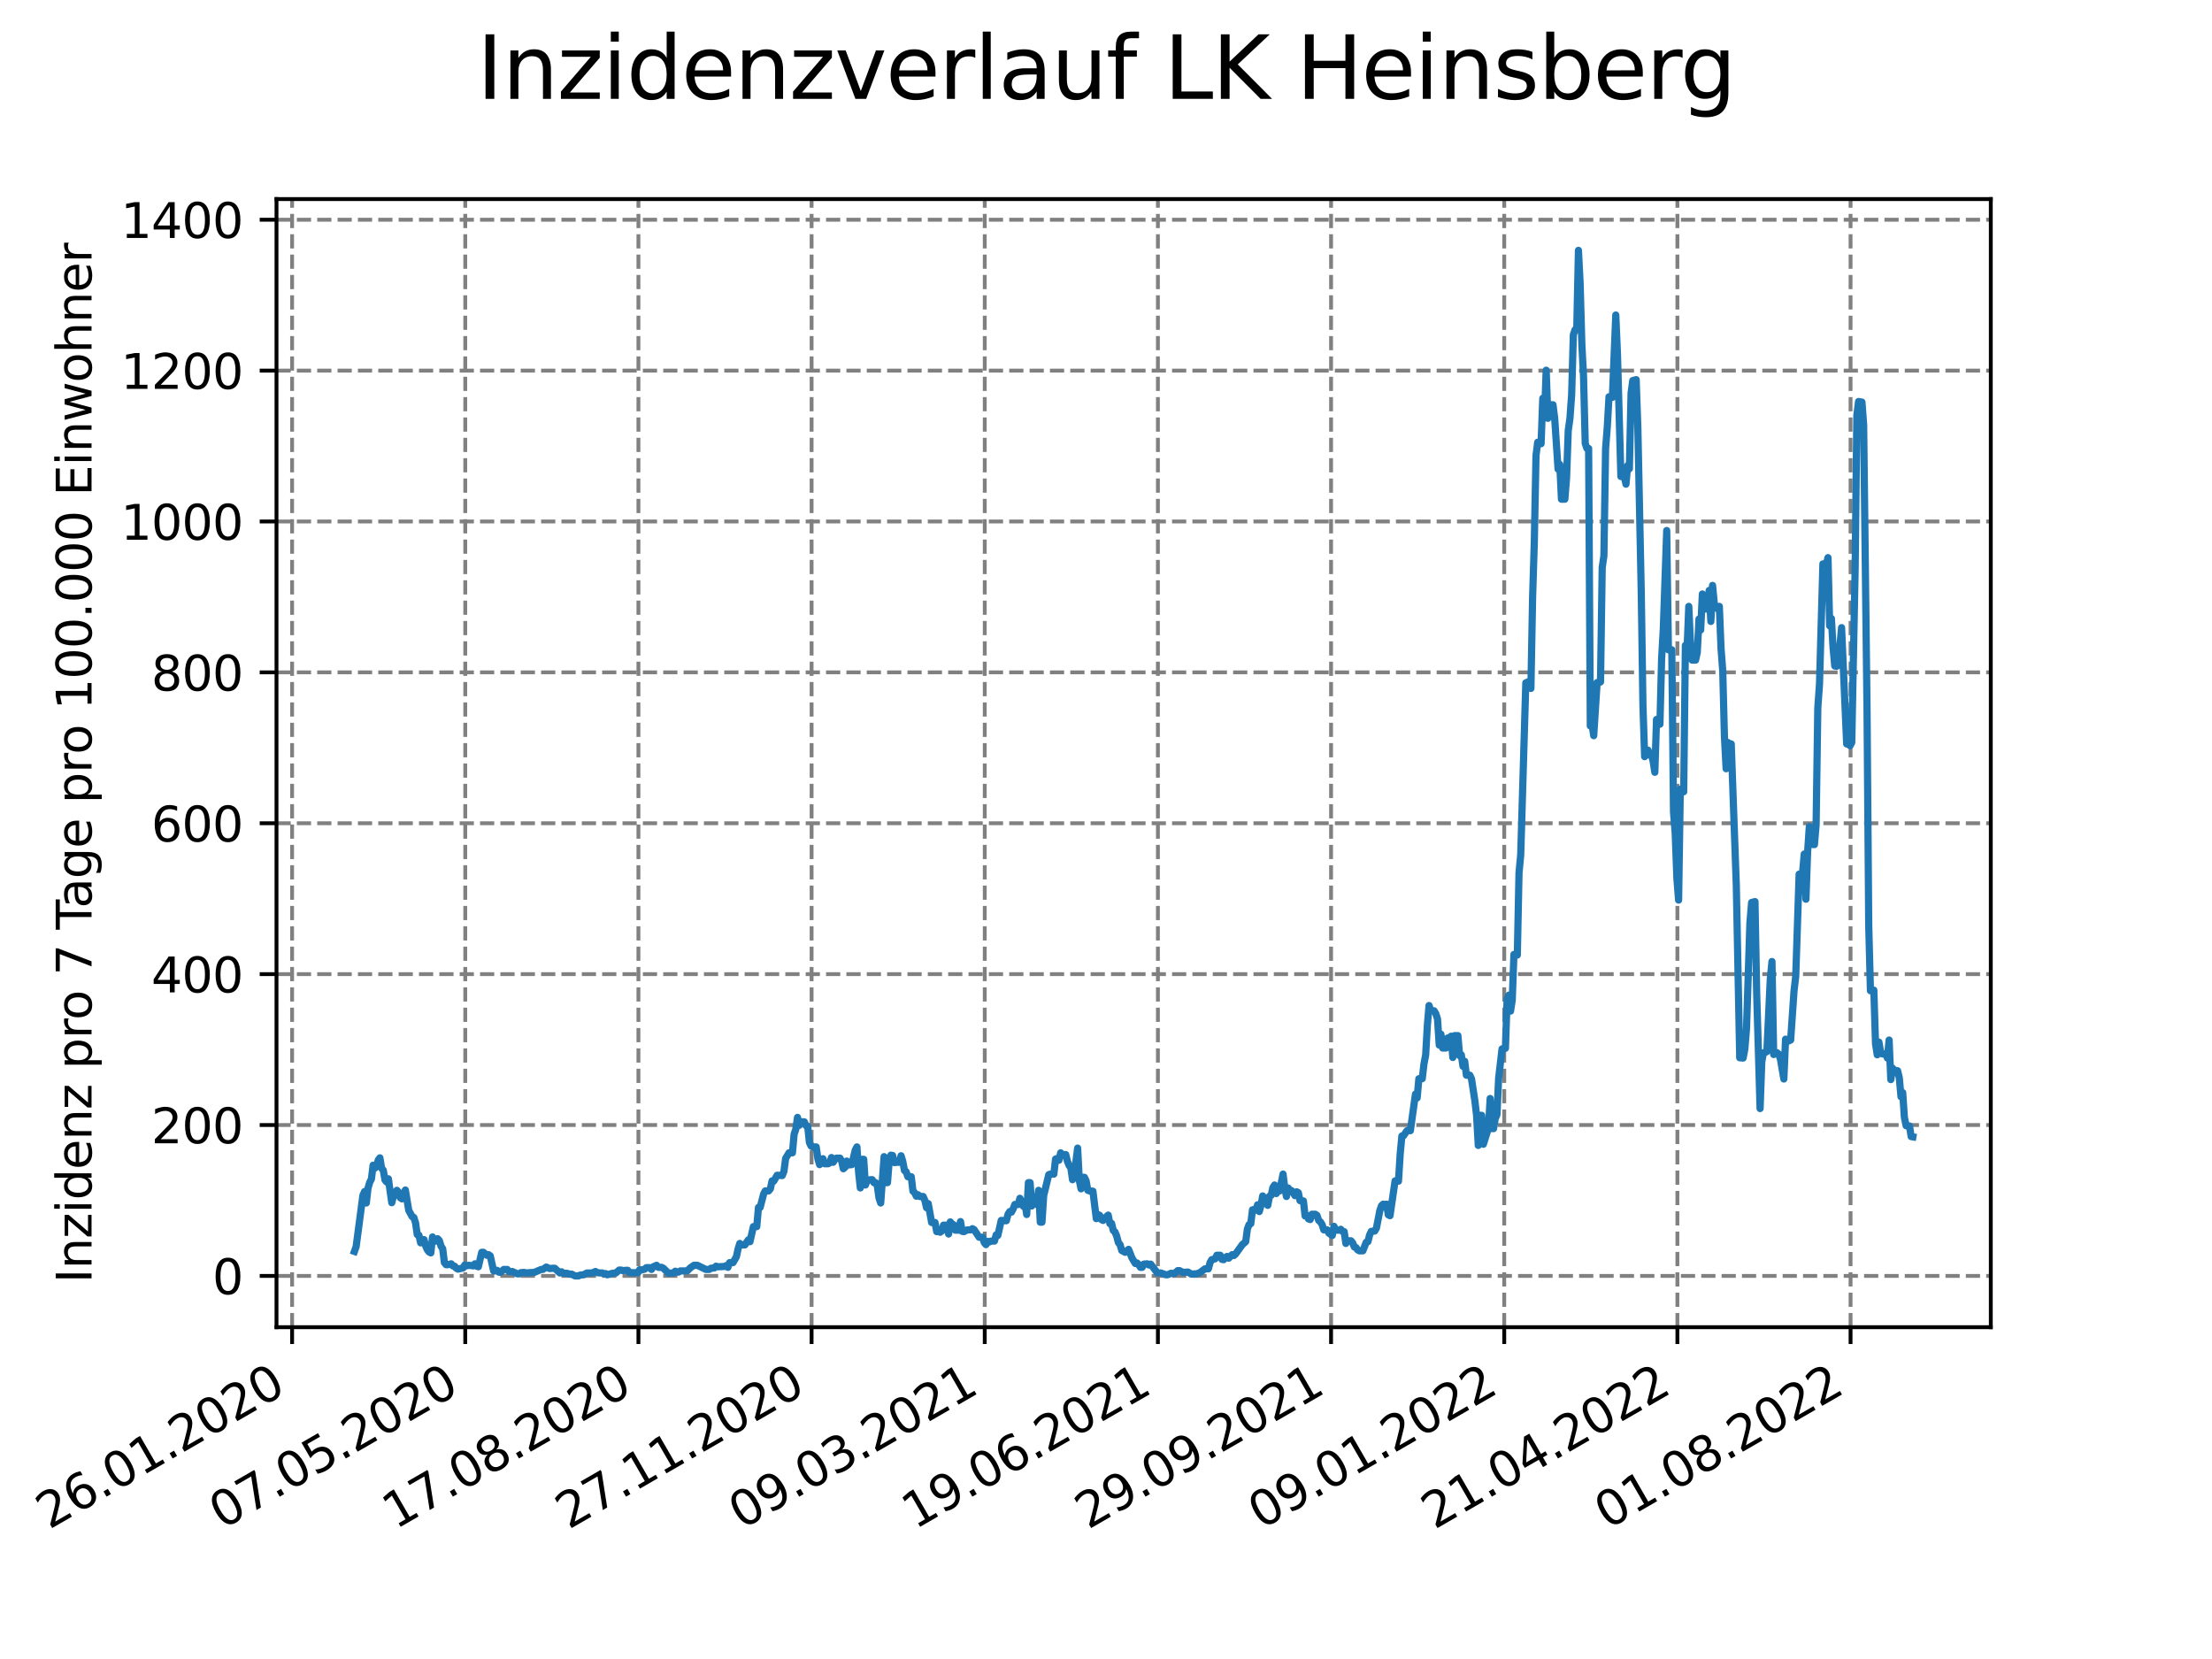 <?xml version="1.0" encoding="utf-8" standalone="no"?>
<!DOCTYPE svg PUBLIC "-//W3C//DTD SVG 1.1//EN"
  "http://www.w3.org/Graphics/SVG/1.1/DTD/svg11.dtd">
<svg xmlns:xlink="http://www.w3.org/1999/xlink" width="460.8pt" height="345.6pt" viewBox="0 0 460.8 345.6" xmlns="http://www.w3.org/2000/svg" version="1.1">
 <defs>
  <style type="text/css">*{stroke-linejoin: round; stroke-linecap: butt}</style>
 </defs>
 <g id="figure_1">
  <g id="patch_1">
   <path d="M 0 345.6 
L 460.8 345.6 
L 460.8 0 
L 0 0 
z
" style="fill: #ffffff"/>
  </g>
  <g id="axes_1">
   <g id="patch_2">
    <path d="M 57.6 276.48 
L 414.72 276.48 
L 414.72 41.472 
L 57.6 41.472 
z
" style="fill: #ffffff"/>
   </g>
   <g id="matplotlib.axis_1">
    <g id="xtick_1">
     <g id="line2d_1">
      <path d="M 60.851 276.48 
L 60.851 41.472 
" clip-path="url(#p0c31954b3b)" style="fill: none; stroke-dasharray: 2.96,1.28; stroke-dashoffset: 0; stroke: #808080; stroke-width: 0.8"/>
     </g>
     <g id="line2d_2">
      <defs>
       <path id="m2a4cf84eb6" d="M 0 0 
L 0 3.5 
" style="stroke: #000000; stroke-width: 0.8"/>
      </defs>
      <g>
       <use xlink:href="#m2a4cf84eb6" x="60.851" y="276.48" style="stroke: #000000; stroke-width: 0.8"/>
      </g>
     </g>
     <g id="text_1">
      <!-- 26.01.2020 -->
      <g transform="translate(10.225 318.689)rotate(-30)scale(0.1 -0.1)">
       <defs>
        <path id="DejaVuSans-32" d="M 1228 531 
L 3431 531 
L 3431 0 
L 469 0 
L 469 531 
Q 828 903 1448 1529 
Q 2069 2156 2228 2338 
Q 2531 2678 2651 2914 
Q 2772 3150 2772 3378 
Q 2772 3750 2511 3984 
Q 2250 4219 1831 4219 
Q 1534 4219 1204 4116 
Q 875 4013 500 3803 
L 500 4441 
Q 881 4594 1212 4672 
Q 1544 4750 1819 4750 
Q 2544 4750 2975 4387 
Q 3406 4025 3406 3419 
Q 3406 3131 3298 2873 
Q 3191 2616 2906 2266 
Q 2828 2175 2409 1742 
Q 1991 1309 1228 531 
z
" transform="scale(0.016)"/>
        <path id="DejaVuSans-36" d="M 2113 2584 
Q 1688 2584 1439 2293 
Q 1191 2003 1191 1497 
Q 1191 994 1439 701 
Q 1688 409 2113 409 
Q 2538 409 2786 701 
Q 3034 994 3034 1497 
Q 3034 2003 2786 2293 
Q 2538 2584 2113 2584 
z
M 3366 4563 
L 3366 3988 
Q 3128 4100 2886 4159 
Q 2644 4219 2406 4219 
Q 1781 4219 1451 3797 
Q 1122 3375 1075 2522 
Q 1259 2794 1537 2939 
Q 1816 3084 2150 3084 
Q 2853 3084 3261 2657 
Q 3669 2231 3669 1497 
Q 3669 778 3244 343 
Q 2819 -91 2113 -91 
Q 1303 -91 875 529 
Q 447 1150 447 2328 
Q 447 3434 972 4092 
Q 1497 4750 2381 4750 
Q 2619 4750 2861 4703 
Q 3103 4656 3366 4563 
z
" transform="scale(0.016)"/>
        <path id="DejaVuSans-2e" d="M 684 794 
L 1344 794 
L 1344 0 
L 684 0 
L 684 794 
z
" transform="scale(0.016)"/>
        <path id="DejaVuSans-30" d="M 2034 4250 
Q 1547 4250 1301 3770 
Q 1056 3291 1056 2328 
Q 1056 1369 1301 889 
Q 1547 409 2034 409 
Q 2525 409 2770 889 
Q 3016 1369 3016 2328 
Q 3016 3291 2770 3770 
Q 2525 4250 2034 4250 
z
M 2034 4750 
Q 2819 4750 3233 4129 
Q 3647 3509 3647 2328 
Q 3647 1150 3233 529 
Q 2819 -91 2034 -91 
Q 1250 -91 836 529 
Q 422 1150 422 2328 
Q 422 3509 836 4129 
Q 1250 4750 2034 4750 
z
" transform="scale(0.016)"/>
        <path id="DejaVuSans-31" d="M 794 531 
L 1825 531 
L 1825 4091 
L 703 3866 
L 703 4441 
L 1819 4666 
L 2450 4666 
L 2450 531 
L 3481 531 
L 3481 0 
L 794 0 
L 794 531 
z
" transform="scale(0.016)"/>
       </defs>
       <use xlink:href="#DejaVuSans-32"/>
       <use xlink:href="#DejaVuSans-36" x="63.623"/>
       <use xlink:href="#DejaVuSans-2e" x="127.246"/>
       <use xlink:href="#DejaVuSans-30" x="159.033"/>
       <use xlink:href="#DejaVuSans-31" x="222.656"/>
       <use xlink:href="#DejaVuSans-2e" x="286.279"/>
       <use xlink:href="#DejaVuSans-32" x="318.066"/>
       <use xlink:href="#DejaVuSans-30" x="381.689"/>
       <use xlink:href="#DejaVuSans-32" x="445.312"/>
       <use xlink:href="#DejaVuSans-30" x="508.936"/>
      </g>
     </g>
    </g>
    <g id="xtick_2">
     <g id="line2d_3">
      <path d="M 96.923 276.48 
L 96.923 41.472 
" clip-path="url(#p0c31954b3b)" style="fill: none; stroke-dasharray: 2.96,1.28; stroke-dashoffset: 0; stroke: #808080; stroke-width: 0.8"/>
     </g>
     <g id="line2d_4">
      <g>
       <use xlink:href="#m2a4cf84eb6" x="96.923" y="276.48" style="stroke: #000000; stroke-width: 0.8"/>
      </g>
     </g>
     <g id="text_2">
      <!-- 07.05.2020 -->
      <g transform="translate(46.298 318.689)rotate(-30)scale(0.1 -0.1)">
       <defs>
        <path id="DejaVuSans-37" d="M 525 4666 
L 3525 4666 
L 3525 4397 
L 1831 0 
L 1172 0 
L 2766 4134 
L 525 4134 
L 525 4666 
z
" transform="scale(0.016)"/>
        <path id="DejaVuSans-35" d="M 691 4666 
L 3169 4666 
L 3169 4134 
L 1269 4134 
L 1269 2991 
Q 1406 3038 1543 3061 
Q 1681 3084 1819 3084 
Q 2600 3084 3056 2656 
Q 3513 2228 3513 1497 
Q 3513 744 3044 326 
Q 2575 -91 1722 -91 
Q 1428 -91 1123 -41 
Q 819 9 494 109 
L 494 744 
Q 775 591 1075 516 
Q 1375 441 1709 441 
Q 2250 441 2565 725 
Q 2881 1009 2881 1497 
Q 2881 1984 2565 2268 
Q 2250 2553 1709 2553 
Q 1456 2553 1204 2497 
Q 953 2441 691 2322 
L 691 4666 
z
" transform="scale(0.016)"/>
       </defs>
       <use xlink:href="#DejaVuSans-30"/>
       <use xlink:href="#DejaVuSans-37" x="63.623"/>
       <use xlink:href="#DejaVuSans-2e" x="127.246"/>
       <use xlink:href="#DejaVuSans-30" x="159.033"/>
       <use xlink:href="#DejaVuSans-35" x="222.656"/>
       <use xlink:href="#DejaVuSans-2e" x="286.279"/>
       <use xlink:href="#DejaVuSans-32" x="318.066"/>
       <use xlink:href="#DejaVuSans-30" x="381.689"/>
       <use xlink:href="#DejaVuSans-32" x="445.312"/>
       <use xlink:href="#DejaVuSans-30" x="508.936"/>
      </g>
     </g>
    </g>
    <g id="xtick_3">
     <g id="line2d_5">
      <path d="M 132.996 276.48 
L 132.996 41.472 
" clip-path="url(#p0c31954b3b)" style="fill: none; stroke-dasharray: 2.96,1.28; stroke-dashoffset: 0; stroke: #808080; stroke-width: 0.8"/>
     </g>
     <g id="line2d_6">
      <g>
       <use xlink:href="#m2a4cf84eb6" x="132.996" y="276.48" style="stroke: #000000; stroke-width: 0.8"/>
      </g>
     </g>
     <g id="text_3">
      <!-- 17.08.2020 -->
      <g transform="translate(82.371 318.689)rotate(-30)scale(0.1 -0.1)">
       <defs>
        <path id="DejaVuSans-38" d="M 2034 2216 
Q 1584 2216 1326 1975 
Q 1069 1734 1069 1313 
Q 1069 891 1326 650 
Q 1584 409 2034 409 
Q 2484 409 2743 651 
Q 3003 894 3003 1313 
Q 3003 1734 2745 1975 
Q 2488 2216 2034 2216 
z
M 1403 2484 
Q 997 2584 770 2862 
Q 544 3141 544 3541 
Q 544 4100 942 4425 
Q 1341 4750 2034 4750 
Q 2731 4750 3128 4425 
Q 3525 4100 3525 3541 
Q 3525 3141 3298 2862 
Q 3072 2584 2669 2484 
Q 3125 2378 3379 2068 
Q 3634 1759 3634 1313 
Q 3634 634 3220 271 
Q 2806 -91 2034 -91 
Q 1263 -91 848 271 
Q 434 634 434 1313 
Q 434 1759 690 2068 
Q 947 2378 1403 2484 
z
M 1172 3481 
Q 1172 3119 1398 2916 
Q 1625 2713 2034 2713 
Q 2441 2713 2670 2916 
Q 2900 3119 2900 3481 
Q 2900 3844 2670 4047 
Q 2441 4250 2034 4250 
Q 1625 4250 1398 4047 
Q 1172 3844 1172 3481 
z
" transform="scale(0.016)"/>
       </defs>
       <use xlink:href="#DejaVuSans-31"/>
       <use xlink:href="#DejaVuSans-37" x="63.623"/>
       <use xlink:href="#DejaVuSans-2e" x="127.246"/>
       <use xlink:href="#DejaVuSans-30" x="159.033"/>
       <use xlink:href="#DejaVuSans-38" x="222.656"/>
       <use xlink:href="#DejaVuSans-2e" x="286.279"/>
       <use xlink:href="#DejaVuSans-32" x="318.066"/>
       <use xlink:href="#DejaVuSans-30" x="381.689"/>
       <use xlink:href="#DejaVuSans-32" x="445.312"/>
       <use xlink:href="#DejaVuSans-30" x="508.936"/>
      </g>
     </g>
    </g>
    <g id="xtick_4">
     <g id="line2d_7">
      <path d="M 169.069 276.48 
L 169.069 41.472 
" clip-path="url(#p0c31954b3b)" style="fill: none; stroke-dasharray: 2.96,1.28; stroke-dashoffset: 0; stroke: #808080; stroke-width: 0.8"/>
     </g>
     <g id="line2d_8">
      <g>
       <use xlink:href="#m2a4cf84eb6" x="169.069" y="276.48" style="stroke: #000000; stroke-width: 0.8"/>
      </g>
     </g>
     <g id="text_4">
      <!-- 27.11.2020 -->
      <g transform="translate(118.444 318.689)rotate(-30)scale(0.1 -0.1)">
       <use xlink:href="#DejaVuSans-32"/>
       <use xlink:href="#DejaVuSans-37" x="63.623"/>
       <use xlink:href="#DejaVuSans-2e" x="127.246"/>
       <use xlink:href="#DejaVuSans-31" x="159.033"/>
       <use xlink:href="#DejaVuSans-31" x="222.656"/>
       <use xlink:href="#DejaVuSans-2e" x="286.279"/>
       <use xlink:href="#DejaVuSans-32" x="318.066"/>
       <use xlink:href="#DejaVuSans-30" x="381.689"/>
       <use xlink:href="#DejaVuSans-32" x="445.312"/>
       <use xlink:href="#DejaVuSans-30" x="508.936"/>
      </g>
     </g>
    </g>
    <g id="xtick_5">
     <g id="line2d_9">
      <path d="M 205.142 276.48 
L 205.142 41.472 
" clip-path="url(#p0c31954b3b)" style="fill: none; stroke-dasharray: 2.96,1.28; stroke-dashoffset: 0; stroke: #808080; stroke-width: 0.8"/>
     </g>
     <g id="line2d_10">
      <g>
       <use xlink:href="#m2a4cf84eb6" x="205.142" y="276.48" style="stroke: #000000; stroke-width: 0.8"/>
      </g>
     </g>
     <g id="text_5">
      <!-- 09.03.2021 -->
      <g transform="translate(154.516 318.689)rotate(-30)scale(0.1 -0.1)">
       <defs>
        <path id="DejaVuSans-39" d="M 703 97 
L 703 672 
Q 941 559 1184 500 
Q 1428 441 1663 441 
Q 2288 441 2617 861 
Q 2947 1281 2994 2138 
Q 2813 1869 2534 1725 
Q 2256 1581 1919 1581 
Q 1219 1581 811 2004 
Q 403 2428 403 3163 
Q 403 3881 828 4315 
Q 1253 4750 1959 4750 
Q 2769 4750 3195 4129 
Q 3622 3509 3622 2328 
Q 3622 1225 3098 567 
Q 2575 -91 1691 -91 
Q 1453 -91 1209 -44 
Q 966 3 703 97 
z
M 1959 2075 
Q 2384 2075 2632 2365 
Q 2881 2656 2881 3163 
Q 2881 3666 2632 3958 
Q 2384 4250 1959 4250 
Q 1534 4250 1286 3958 
Q 1038 3666 1038 3163 
Q 1038 2656 1286 2365 
Q 1534 2075 1959 2075 
z
" transform="scale(0.016)"/>
        <path id="DejaVuSans-33" d="M 2597 2516 
Q 3050 2419 3304 2112 
Q 3559 1806 3559 1356 
Q 3559 666 3084 287 
Q 2609 -91 1734 -91 
Q 1441 -91 1130 -33 
Q 819 25 488 141 
L 488 750 
Q 750 597 1062 519 
Q 1375 441 1716 441 
Q 2309 441 2620 675 
Q 2931 909 2931 1356 
Q 2931 1769 2642 2001 
Q 2353 2234 1838 2234 
L 1294 2234 
L 1294 2753 
L 1863 2753 
Q 2328 2753 2575 2939 
Q 2822 3125 2822 3475 
Q 2822 3834 2567 4026 
Q 2313 4219 1838 4219 
Q 1578 4219 1281 4162 
Q 984 4106 628 3988 
L 628 4550 
Q 988 4650 1302 4700 
Q 1616 4750 1894 4750 
Q 2613 4750 3031 4423 
Q 3450 4097 3450 3541 
Q 3450 3153 3228 2886 
Q 3006 2619 2597 2516 
z
" transform="scale(0.016)"/>
       </defs>
       <use xlink:href="#DejaVuSans-30"/>
       <use xlink:href="#DejaVuSans-39" x="63.623"/>
       <use xlink:href="#DejaVuSans-2e" x="127.246"/>
       <use xlink:href="#DejaVuSans-30" x="159.033"/>
       <use xlink:href="#DejaVuSans-33" x="222.656"/>
       <use xlink:href="#DejaVuSans-2e" x="286.279"/>
       <use xlink:href="#DejaVuSans-32" x="318.066"/>
       <use xlink:href="#DejaVuSans-30" x="381.689"/>
       <use xlink:href="#DejaVuSans-32" x="445.312"/>
       <use xlink:href="#DejaVuSans-31" x="508.936"/>
      </g>
     </g>
    </g>
    <g id="xtick_6">
     <g id="line2d_11">
      <path d="M 241.214 276.48 
L 241.214 41.472 
" clip-path="url(#p0c31954b3b)" style="fill: none; stroke-dasharray: 2.96,1.28; stroke-dashoffset: 0; stroke: #808080; stroke-width: 0.8"/>
     </g>
     <g id="line2d_12">
      <g>
       <use xlink:href="#m2a4cf84eb6" x="241.214" y="276.48" style="stroke: #000000; stroke-width: 0.8"/>
      </g>
     </g>
     <g id="text_6">
      <!-- 19.06.2021 -->
      <g transform="translate(190.589 318.689)rotate(-30)scale(0.1 -0.1)">
       <use xlink:href="#DejaVuSans-31"/>
       <use xlink:href="#DejaVuSans-39" x="63.623"/>
       <use xlink:href="#DejaVuSans-2e" x="127.246"/>
       <use xlink:href="#DejaVuSans-30" x="159.033"/>
       <use xlink:href="#DejaVuSans-36" x="222.656"/>
       <use xlink:href="#DejaVuSans-2e" x="286.279"/>
       <use xlink:href="#DejaVuSans-32" x="318.066"/>
       <use xlink:href="#DejaVuSans-30" x="381.689"/>
       <use xlink:href="#DejaVuSans-32" x="445.312"/>
       <use xlink:href="#DejaVuSans-31" x="508.936"/>
      </g>
     </g>
    </g>
    <g id="xtick_7">
     <g id="line2d_13">
      <path d="M 277.287 276.48 
L 277.287 41.472 
" clip-path="url(#p0c31954b3b)" style="fill: none; stroke-dasharray: 2.96,1.28; stroke-dashoffset: 0; stroke: #808080; stroke-width: 0.8"/>
     </g>
     <g id="line2d_14">
      <g>
       <use xlink:href="#m2a4cf84eb6" x="277.287" y="276.48" style="stroke: #000000; stroke-width: 0.8"/>
      </g>
     </g>
     <g id="text_7">
      <!-- 29.09.2021 -->
      <g transform="translate(226.662 318.689)rotate(-30)scale(0.1 -0.1)">
       <use xlink:href="#DejaVuSans-32"/>
       <use xlink:href="#DejaVuSans-39" x="63.623"/>
       <use xlink:href="#DejaVuSans-2e" x="127.246"/>
       <use xlink:href="#DejaVuSans-30" x="159.033"/>
       <use xlink:href="#DejaVuSans-39" x="222.656"/>
       <use xlink:href="#DejaVuSans-2e" x="286.279"/>
       <use xlink:href="#DejaVuSans-32" x="318.066"/>
       <use xlink:href="#DejaVuSans-30" x="381.689"/>
       <use xlink:href="#DejaVuSans-32" x="445.312"/>
       <use xlink:href="#DejaVuSans-31" x="508.936"/>
      </g>
     </g>
    </g>
    <g id="xtick_8">
     <g id="line2d_15">
      <path d="M 313.36 276.48 
L 313.36 41.472 
" clip-path="url(#p0c31954b3b)" style="fill: none; stroke-dasharray: 2.96,1.28; stroke-dashoffset: 0; stroke: #808080; stroke-width: 0.8"/>
     </g>
     <g id="line2d_16">
      <g>
       <use xlink:href="#m2a4cf84eb6" x="313.36" y="276.48" style="stroke: #000000; stroke-width: 0.8"/>
      </g>
     </g>
     <g id="text_8">
      <!-- 09.01.2022 -->
      <g transform="translate(262.735 318.689)rotate(-30)scale(0.1 -0.1)">
       <use xlink:href="#DejaVuSans-30"/>
       <use xlink:href="#DejaVuSans-39" x="63.623"/>
       <use xlink:href="#DejaVuSans-2e" x="127.246"/>
       <use xlink:href="#DejaVuSans-30" x="159.033"/>
       <use xlink:href="#DejaVuSans-31" x="222.656"/>
       <use xlink:href="#DejaVuSans-2e" x="286.279"/>
       <use xlink:href="#DejaVuSans-32" x="318.066"/>
       <use xlink:href="#DejaVuSans-30" x="381.689"/>
       <use xlink:href="#DejaVuSans-32" x="445.312"/>
       <use xlink:href="#DejaVuSans-32" x="508.936"/>
      </g>
     </g>
    </g>
    <g id="xtick_9">
     <g id="line2d_17">
      <path d="M 349.432 276.48 
L 349.432 41.472 
" clip-path="url(#p0c31954b3b)" style="fill: none; stroke-dasharray: 2.96,1.28; stroke-dashoffset: 0; stroke: #808080; stroke-width: 0.8"/>
     </g>
     <g id="line2d_18">
      <g>
       <use xlink:href="#m2a4cf84eb6" x="349.432" y="276.48" style="stroke: #000000; stroke-width: 0.8"/>
      </g>
     </g>
     <g id="text_9">
      <!-- 21.04.2022 -->
      <g transform="translate(298.807 318.689)rotate(-30)scale(0.1 -0.1)">
       <defs>
        <path id="DejaVuSans-34" d="M 2419 4116 
L 825 1625 
L 2419 1625 
L 2419 4116 
z
M 2253 4666 
L 3047 4666 
L 3047 1625 
L 3713 1625 
L 3713 1100 
L 3047 1100 
L 3047 0 
L 2419 0 
L 2419 1100 
L 313 1100 
L 313 1709 
L 2253 4666 
z
" transform="scale(0.016)"/>
       </defs>
       <use xlink:href="#DejaVuSans-32"/>
       <use xlink:href="#DejaVuSans-31" x="63.623"/>
       <use xlink:href="#DejaVuSans-2e" x="127.246"/>
       <use xlink:href="#DejaVuSans-30" x="159.033"/>
       <use xlink:href="#DejaVuSans-34" x="222.656"/>
       <use xlink:href="#DejaVuSans-2e" x="286.279"/>
       <use xlink:href="#DejaVuSans-32" x="318.066"/>
       <use xlink:href="#DejaVuSans-30" x="381.689"/>
       <use xlink:href="#DejaVuSans-32" x="445.312"/>
       <use xlink:href="#DejaVuSans-32" x="508.936"/>
      </g>
     </g>
    </g>
    <g id="xtick_10">
     <g id="line2d_19">
      <path d="M 385.505 276.48 
L 385.505 41.472 
" clip-path="url(#p0c31954b3b)" style="fill: none; stroke-dasharray: 2.96,1.28; stroke-dashoffset: 0; stroke: #808080; stroke-width: 0.8"/>
     </g>
     <g id="line2d_20">
      <g>
       <use xlink:href="#m2a4cf84eb6" x="385.505" y="276.48" style="stroke: #000000; stroke-width: 0.8"/>
      </g>
     </g>
     <g id="text_10">
      <!-- 01.08.2022 -->
      <g transform="translate(334.88 318.689)rotate(-30)scale(0.1 -0.1)">
       <use xlink:href="#DejaVuSans-30"/>
       <use xlink:href="#DejaVuSans-31" x="63.623"/>
       <use xlink:href="#DejaVuSans-2e" x="127.246"/>
       <use xlink:href="#DejaVuSans-30" x="159.033"/>
       <use xlink:href="#DejaVuSans-38" x="222.656"/>
       <use xlink:href="#DejaVuSans-2e" x="286.279"/>
       <use xlink:href="#DejaVuSans-32" x="318.066"/>
       <use xlink:href="#DejaVuSans-30" x="381.689"/>
       <use xlink:href="#DejaVuSans-32" x="445.312"/>
       <use xlink:href="#DejaVuSans-32" x="508.936"/>
      </g>
     </g>
    </g>
   </g>
   <g id="matplotlib.axis_2">
    <g id="ytick_1">
     <g id="line2d_21">
      <path d="M 57.6 265.798 
L 414.72 265.798 
" clip-path="url(#p0c31954b3b)" style="fill: none; stroke-dasharray: 2.96,1.28; stroke-dashoffset: 0; stroke: #808080; stroke-width: 0.8"/>
     </g>
     <g id="line2d_22">
      <defs>
       <path id="mf56f3fb67b" d="M 0 0 
L -3.5 0 
" style="stroke: #000000; stroke-width: 0.8"/>
      </defs>
      <g>
       <use xlink:href="#mf56f3fb67b" x="57.6" y="265.798" style="stroke: #000000; stroke-width: 0.8"/>
      </g>
     </g>
     <g id="text_11">
      <!-- 0 -->
      <g transform="translate(44.237 269.597)scale(0.1 -0.1)">
       <use xlink:href="#DejaVuSans-30"/>
      </g>
     </g>
    </g>
    <g id="ytick_2">
     <g id="line2d_23">
      <path d="M 57.6 234.366 
L 414.72 234.366 
" clip-path="url(#p0c31954b3b)" style="fill: none; stroke-dasharray: 2.96,1.28; stroke-dashoffset: 0; stroke: #808080; stroke-width: 0.8"/>
     </g>
     <g id="line2d_24">
      <g>
       <use xlink:href="#mf56f3fb67b" x="57.6" y="234.366" style="stroke: #000000; stroke-width: 0.8"/>
      </g>
     </g>
     <g id="text_12">
      <!-- 200 -->
      <g transform="translate(31.512 238.165)scale(0.1 -0.1)">
       <use xlink:href="#DejaVuSans-32"/>
       <use xlink:href="#DejaVuSans-30" x="63.623"/>
       <use xlink:href="#DejaVuSans-30" x="127.246"/>
      </g>
     </g>
    </g>
    <g id="ytick_3">
     <g id="line2d_25">
      <path d="M 57.6 202.933 
L 414.72 202.933 
" clip-path="url(#p0c31954b3b)" style="fill: none; stroke-dasharray: 2.96,1.28; stroke-dashoffset: 0; stroke: #808080; stroke-width: 0.8"/>
     </g>
     <g id="line2d_26">
      <g>
       <use xlink:href="#mf56f3fb67b" x="57.6" y="202.933" style="stroke: #000000; stroke-width: 0.8"/>
      </g>
     </g>
     <g id="text_13">
      <!-- 400 -->
      <g transform="translate(31.512 206.733)scale(0.1 -0.1)">
       <use xlink:href="#DejaVuSans-34"/>
       <use xlink:href="#DejaVuSans-30" x="63.623"/>
       <use xlink:href="#DejaVuSans-30" x="127.246"/>
      </g>
     </g>
    </g>
    <g id="ytick_4">
     <g id="line2d_27">
      <path d="M 57.6 171.501 
L 414.72 171.501 
" clip-path="url(#p0c31954b3b)" style="fill: none; stroke-dasharray: 2.96,1.28; stroke-dashoffset: 0; stroke: #808080; stroke-width: 0.8"/>
     </g>
     <g id="line2d_28">
      <g>
       <use xlink:href="#mf56f3fb67b" x="57.6" y="171.501" style="stroke: #000000; stroke-width: 0.8"/>
      </g>
     </g>
     <g id="text_14">
      <!-- 600 -->
      <g transform="translate(31.512 175.3)scale(0.1 -0.1)">
       <use xlink:href="#DejaVuSans-36"/>
       <use xlink:href="#DejaVuSans-30" x="63.623"/>
       <use xlink:href="#DejaVuSans-30" x="127.246"/>
      </g>
     </g>
    </g>
    <g id="ytick_5">
     <g id="line2d_29">
      <path d="M 57.6 140.069 
L 414.72 140.069 
" clip-path="url(#p0c31954b3b)" style="fill: none; stroke-dasharray: 2.96,1.28; stroke-dashoffset: 0; stroke: #808080; stroke-width: 0.8"/>
     </g>
     <g id="line2d_30">
      <g>
       <use xlink:href="#mf56f3fb67b" x="57.6" y="140.069" style="stroke: #000000; stroke-width: 0.8"/>
      </g>
     </g>
     <g id="text_15">
      <!-- 800 -->
      <g transform="translate(31.512 143.868)scale(0.1 -0.1)">
       <use xlink:href="#DejaVuSans-38"/>
       <use xlink:href="#DejaVuSans-30" x="63.623"/>
       <use xlink:href="#DejaVuSans-30" x="127.246"/>
      </g>
     </g>
    </g>
    <g id="ytick_6">
     <g id="line2d_31">
      <path d="M 57.6 108.637 
L 414.72 108.637 
" clip-path="url(#p0c31954b3b)" style="fill: none; stroke-dasharray: 2.96,1.28; stroke-dashoffset: 0; stroke: #808080; stroke-width: 0.8"/>
     </g>
     <g id="line2d_32">
      <g>
       <use xlink:href="#mf56f3fb67b" x="57.6" y="108.637" style="stroke: #000000; stroke-width: 0.8"/>
      </g>
     </g>
     <g id="text_16">
      <!-- 1000 -->
      <g transform="translate(25.15 112.436)scale(0.1 -0.1)">
       <use xlink:href="#DejaVuSans-31"/>
       <use xlink:href="#DejaVuSans-30" x="63.623"/>
       <use xlink:href="#DejaVuSans-30" x="127.246"/>
       <use xlink:href="#DejaVuSans-30" x="190.869"/>
      </g>
     </g>
    </g>
    <g id="ytick_7">
     <g id="line2d_33">
      <path d="M 57.6 77.205 
L 414.72 77.205 
" clip-path="url(#p0c31954b3b)" style="fill: none; stroke-dasharray: 2.96,1.28; stroke-dashoffset: 0; stroke: #808080; stroke-width: 0.8"/>
     </g>
     <g id="line2d_34">
      <g>
       <use xlink:href="#mf56f3fb67b" x="57.6" y="77.205" style="stroke: #000000; stroke-width: 0.8"/>
      </g>
     </g>
     <g id="text_17">
      <!-- 1200 -->
      <g transform="translate(25.15 81.004)scale(0.1 -0.1)">
       <use xlink:href="#DejaVuSans-31"/>
       <use xlink:href="#DejaVuSans-32" x="63.623"/>
       <use xlink:href="#DejaVuSans-30" x="127.246"/>
       <use xlink:href="#DejaVuSans-30" x="190.869"/>
      </g>
     </g>
    </g>
    <g id="ytick_8">
     <g id="line2d_35">
      <path d="M 57.6 45.773 
L 414.72 45.773 
" clip-path="url(#p0c31954b3b)" style="fill: none; stroke-dasharray: 2.96,1.28; stroke-dashoffset: 0; stroke: #808080; stroke-width: 0.8"/>
     </g>
     <g id="line2d_36">
      <g>
       <use xlink:href="#mf56f3fb67b" x="57.6" y="45.773" style="stroke: #000000; stroke-width: 0.8"/>
      </g>
     </g>
     <g id="text_18">
      <!-- 1400 -->
      <g transform="translate(25.15 49.572)scale(0.1 -0.1)">
       <use xlink:href="#DejaVuSans-31"/>
       <use xlink:href="#DejaVuSans-34" x="63.623"/>
       <use xlink:href="#DejaVuSans-30" x="127.246"/>
       <use xlink:href="#DejaVuSans-30" x="190.869"/>
      </g>
     </g>
    </g>
    <g id="text_19">
     <!-- Inzidenz pro 7 Tage pro 100.000 Einwohner -->
     <g transform="translate(19.07 267.301)rotate(-90)scale(0.1 -0.1)">
      <defs>
       <path id="DejaVuSans-49" d="M 628 4666 
L 1259 4666 
L 1259 0 
L 628 0 
L 628 4666 
z
" transform="scale(0.016)"/>
       <path id="DejaVuSans-6e" d="M 3513 2113 
L 3513 0 
L 2938 0 
L 2938 2094 
Q 2938 2591 2744 2837 
Q 2550 3084 2163 3084 
Q 1697 3084 1428 2787 
Q 1159 2491 1159 1978 
L 1159 0 
L 581 0 
L 581 3500 
L 1159 3500 
L 1159 2956 
Q 1366 3272 1645 3428 
Q 1925 3584 2291 3584 
Q 2894 3584 3203 3211 
Q 3513 2838 3513 2113 
z
" transform="scale(0.016)"/>
       <path id="DejaVuSans-7a" d="M 353 3500 
L 3084 3500 
L 3084 2975 
L 922 459 
L 3084 459 
L 3084 0 
L 275 0 
L 275 525 
L 2438 3041 
L 353 3041 
L 353 3500 
z
" transform="scale(0.016)"/>
       <path id="DejaVuSans-69" d="M 603 3500 
L 1178 3500 
L 1178 0 
L 603 0 
L 603 3500 
z
M 603 4863 
L 1178 4863 
L 1178 4134 
L 603 4134 
L 603 4863 
z
" transform="scale(0.016)"/>
       <path id="DejaVuSans-64" d="M 2906 2969 
L 2906 4863 
L 3481 4863 
L 3481 0 
L 2906 0 
L 2906 525 
Q 2725 213 2448 61 
Q 2172 -91 1784 -91 
Q 1150 -91 751 415 
Q 353 922 353 1747 
Q 353 2572 751 3078 
Q 1150 3584 1784 3584 
Q 2172 3584 2448 3432 
Q 2725 3281 2906 2969 
z
M 947 1747 
Q 947 1113 1208 752 
Q 1469 391 1925 391 
Q 2381 391 2643 752 
Q 2906 1113 2906 1747 
Q 2906 2381 2643 2742 
Q 2381 3103 1925 3103 
Q 1469 3103 1208 2742 
Q 947 2381 947 1747 
z
" transform="scale(0.016)"/>
       <path id="DejaVuSans-65" d="M 3597 1894 
L 3597 1613 
L 953 1613 
Q 991 1019 1311 708 
Q 1631 397 2203 397 
Q 2534 397 2845 478 
Q 3156 559 3463 722 
L 3463 178 
Q 3153 47 2828 -22 
Q 2503 -91 2169 -91 
Q 1331 -91 842 396 
Q 353 884 353 1716 
Q 353 2575 817 3079 
Q 1281 3584 2069 3584 
Q 2775 3584 3186 3129 
Q 3597 2675 3597 1894 
z
M 3022 2063 
Q 3016 2534 2758 2815 
Q 2500 3097 2075 3097 
Q 1594 3097 1305 2825 
Q 1016 2553 972 2059 
L 3022 2063 
z
" transform="scale(0.016)"/>
       <path id="DejaVuSans-20" transform="scale(0.016)"/>
       <path id="DejaVuSans-70" d="M 1159 525 
L 1159 -1331 
L 581 -1331 
L 581 3500 
L 1159 3500 
L 1159 2969 
Q 1341 3281 1617 3432 
Q 1894 3584 2278 3584 
Q 2916 3584 3314 3078 
Q 3713 2572 3713 1747 
Q 3713 922 3314 415 
Q 2916 -91 2278 -91 
Q 1894 -91 1617 61 
Q 1341 213 1159 525 
z
M 3116 1747 
Q 3116 2381 2855 2742 
Q 2594 3103 2138 3103 
Q 1681 3103 1420 2742 
Q 1159 2381 1159 1747 
Q 1159 1113 1420 752 
Q 1681 391 2138 391 
Q 2594 391 2855 752 
Q 3116 1113 3116 1747 
z
" transform="scale(0.016)"/>
       <path id="DejaVuSans-72" d="M 2631 2963 
Q 2534 3019 2420 3045 
Q 2306 3072 2169 3072 
Q 1681 3072 1420 2755 
Q 1159 2438 1159 1844 
L 1159 0 
L 581 0 
L 581 3500 
L 1159 3500 
L 1159 2956 
Q 1341 3275 1631 3429 
Q 1922 3584 2338 3584 
Q 2397 3584 2469 3576 
Q 2541 3569 2628 3553 
L 2631 2963 
z
" transform="scale(0.016)"/>
       <path id="DejaVuSans-6f" d="M 1959 3097 
Q 1497 3097 1228 2736 
Q 959 2375 959 1747 
Q 959 1119 1226 758 
Q 1494 397 1959 397 
Q 2419 397 2687 759 
Q 2956 1122 2956 1747 
Q 2956 2369 2687 2733 
Q 2419 3097 1959 3097 
z
M 1959 3584 
Q 2709 3584 3137 3096 
Q 3566 2609 3566 1747 
Q 3566 888 3137 398 
Q 2709 -91 1959 -91 
Q 1206 -91 779 398 
Q 353 888 353 1747 
Q 353 2609 779 3096 
Q 1206 3584 1959 3584 
z
" transform="scale(0.016)"/>
       <path id="DejaVuSans-54" d="M -19 4666 
L 3928 4666 
L 3928 4134 
L 2272 4134 
L 2272 0 
L 1638 0 
L 1638 4134 
L -19 4134 
L -19 4666 
z
" transform="scale(0.016)"/>
       <path id="DejaVuSans-61" d="M 2194 1759 
Q 1497 1759 1228 1600 
Q 959 1441 959 1056 
Q 959 750 1161 570 
Q 1363 391 1709 391 
Q 2188 391 2477 730 
Q 2766 1069 2766 1631 
L 2766 1759 
L 2194 1759 
z
M 3341 1997 
L 3341 0 
L 2766 0 
L 2766 531 
Q 2569 213 2275 61 
Q 1981 -91 1556 -91 
Q 1019 -91 701 211 
Q 384 513 384 1019 
Q 384 1609 779 1909 
Q 1175 2209 1959 2209 
L 2766 2209 
L 2766 2266 
Q 2766 2663 2505 2880 
Q 2244 3097 1772 3097 
Q 1472 3097 1187 3025 
Q 903 2953 641 2809 
L 641 3341 
Q 956 3463 1253 3523 
Q 1550 3584 1831 3584 
Q 2591 3584 2966 3190 
Q 3341 2797 3341 1997 
z
" transform="scale(0.016)"/>
       <path id="DejaVuSans-67" d="M 2906 1791 
Q 2906 2416 2648 2759 
Q 2391 3103 1925 3103 
Q 1463 3103 1205 2759 
Q 947 2416 947 1791 
Q 947 1169 1205 825 
Q 1463 481 1925 481 
Q 2391 481 2648 825 
Q 2906 1169 2906 1791 
z
M 3481 434 
Q 3481 -459 3084 -895 
Q 2688 -1331 1869 -1331 
Q 1566 -1331 1297 -1286 
Q 1028 -1241 775 -1147 
L 775 -588 
Q 1028 -725 1275 -790 
Q 1522 -856 1778 -856 
Q 2344 -856 2625 -561 
Q 2906 -266 2906 331 
L 2906 616 
Q 2728 306 2450 153 
Q 2172 0 1784 0 
Q 1141 0 747 490 
Q 353 981 353 1791 
Q 353 2603 747 3093 
Q 1141 3584 1784 3584 
Q 2172 3584 2450 3431 
Q 2728 3278 2906 2969 
L 2906 3500 
L 3481 3500 
L 3481 434 
z
" transform="scale(0.016)"/>
       <path id="DejaVuSans-45" d="M 628 4666 
L 3578 4666 
L 3578 4134 
L 1259 4134 
L 1259 2753 
L 3481 2753 
L 3481 2222 
L 1259 2222 
L 1259 531 
L 3634 531 
L 3634 0 
L 628 0 
L 628 4666 
z
" transform="scale(0.016)"/>
       <path id="DejaVuSans-77" d="M 269 3500 
L 844 3500 
L 1563 769 
L 2278 3500 
L 2956 3500 
L 3675 769 
L 4391 3500 
L 4966 3500 
L 4050 0 
L 3372 0 
L 2619 2869 
L 1863 0 
L 1184 0 
L 269 3500 
z
" transform="scale(0.016)"/>
       <path id="DejaVuSans-68" d="M 3513 2113 
L 3513 0 
L 2938 0 
L 2938 2094 
Q 2938 2591 2744 2837 
Q 2550 3084 2163 3084 
Q 1697 3084 1428 2787 
Q 1159 2491 1159 1978 
L 1159 0 
L 581 0 
L 581 4863 
L 1159 4863 
L 1159 2956 
Q 1366 3272 1645 3428 
Q 1925 3584 2291 3584 
Q 2894 3584 3203 3211 
Q 3513 2838 3513 2113 
z
" transform="scale(0.016)"/>
      </defs>
      <use xlink:href="#DejaVuSans-49"/>
      <use xlink:href="#DejaVuSans-6e" x="29.492"/>
      <use xlink:href="#DejaVuSans-7a" x="92.871"/>
      <use xlink:href="#DejaVuSans-69" x="145.361"/>
      <use xlink:href="#DejaVuSans-64" x="173.145"/>
      <use xlink:href="#DejaVuSans-65" x="236.621"/>
      <use xlink:href="#DejaVuSans-6e" x="298.145"/>
      <use xlink:href="#DejaVuSans-7a" x="361.523"/>
      <use xlink:href="#DejaVuSans-20" x="414.014"/>
      <use xlink:href="#DejaVuSans-70" x="445.801"/>
      <use xlink:href="#DejaVuSans-72" x="509.277"/>
      <use xlink:href="#DejaVuSans-6f" x="548.141"/>
      <use xlink:href="#DejaVuSans-20" x="609.322"/>
      <use xlink:href="#DejaVuSans-37" x="641.109"/>
      <use xlink:href="#DejaVuSans-20" x="704.732"/>
      <use xlink:href="#DejaVuSans-54" x="736.52"/>
      <use xlink:href="#DejaVuSans-61" x="781.104"/>
      <use xlink:href="#DejaVuSans-67" x="842.383"/>
      <use xlink:href="#DejaVuSans-65" x="905.859"/>
      <use xlink:href="#DejaVuSans-20" x="967.383"/>
      <use xlink:href="#DejaVuSans-70" x="999.17"/>
      <use xlink:href="#DejaVuSans-72" x="1062.646"/>
      <use xlink:href="#DejaVuSans-6f" x="1101.51"/>
      <use xlink:href="#DejaVuSans-20" x="1162.691"/>
      <use xlink:href="#DejaVuSans-31" x="1194.479"/>
      <use xlink:href="#DejaVuSans-30" x="1258.102"/>
      <use xlink:href="#DejaVuSans-30" x="1321.725"/>
      <use xlink:href="#DejaVuSans-2e" x="1385.348"/>
      <use xlink:href="#DejaVuSans-30" x="1417.135"/>
      <use xlink:href="#DejaVuSans-30" x="1480.758"/>
      <use xlink:href="#DejaVuSans-30" x="1544.381"/>
      <use xlink:href="#DejaVuSans-20" x="1608.004"/>
      <use xlink:href="#DejaVuSans-45" x="1639.791"/>
      <use xlink:href="#DejaVuSans-69" x="1702.975"/>
      <use xlink:href="#DejaVuSans-6e" x="1730.758"/>
      <use xlink:href="#DejaVuSans-77" x="1794.137"/>
      <use xlink:href="#DejaVuSans-6f" x="1875.924"/>
      <use xlink:href="#DejaVuSans-68" x="1937.105"/>
      <use xlink:href="#DejaVuSans-6e" x="2000.484"/>
      <use xlink:href="#DejaVuSans-65" x="2063.863"/>
      <use xlink:href="#DejaVuSans-72" x="2125.387"/>
     </g>
    </g>
   </g>
   <g id="line2d_37">
    <path d="M 73.833 260.693 
L 74.186 259.71 
L 75.601 249.009 
L 75.955 248.209 
L 76.308 250.608 
L 76.662 247.533 
L 77.016 246.303 
L 77.369 245.627 
L 77.723 242.736 
L 78.077 243.351 
L 78.43 243.044 
L 78.784 241.691 
L 79.138 241.199 
L 79.491 243.351 
L 79.845 243.782 
L 80.199 245.811 
L 80.552 246.241 
L 80.906 245.565 
L 81.613 250.546 
L 81.967 249.132 
L 82.32 249.009 
L 82.674 247.963 
L 83.028 248.332 
L 83.381 249.501 
L 83.735 249.747 
L 84.089 249.132 
L 84.442 247.902 
L 85.15 252.145 
L 85.857 253.437 
L 86.211 253.621 
L 86.564 254.728 
L 86.918 257.188 
L 87.272 257.311 
L 87.625 258.91 
L 87.979 258.234 
L 88.333 258.234 
L 88.686 259.587 
L 89.04 260.386 
L 89.394 260.816 
L 89.747 261.001 
L 90.101 257.68 
L 90.454 258.541 
L 90.808 258.541 
L 91.162 258.049 
L 91.515 258.418 
L 91.869 259.587 
L 92.223 260.14 
L 92.576 263.03 
L 92.93 263.461 
L 93.284 263.461 
L 93.991 263.276 
L 94.345 263.707 
L 94.698 263.768 
L 95.052 264.199 
L 95.406 264.383 
L 96.467 264.137 
L 96.82 263.522 
L 97.174 263.707 
L 97.528 263.584 
L 98.235 263.645 
L 98.589 263.707 
L 98.942 263.276 
L 99.296 263.768 
L 99.649 263.891 
L 100.357 260.878 
L 100.71 260.878 
L 101.418 261.493 
L 101.771 261.37 
L 102.125 261.616 
L 102.832 264.752 
L 103.186 264.752 
L 103.54 264.629 
L 103.893 264.998 
L 104.247 265.06 
L 104.954 264.445 
L 105.662 264.445 
L 106.015 264.875 
L 106.369 264.937 
L 106.723 264.875 
L 107.784 265.367 
L 108.137 265.367 
L 108.491 265.121 
L 109.198 265.06 
L 109.552 265.183 
L 110.259 265.121 
L 111.32 265.06 
L 112.735 264.445 
L 113.088 264.445 
L 113.796 263.953 
L 114.503 264.26 
L 115.21 264.199 
L 115.564 264.199 
L 116.625 265.183 
L 116.979 264.937 
L 117.332 265.244 
L 118.04 265.244 
L 118.747 265.429 
L 119.1 265.429 
L 119.808 265.798 
L 120.515 265.798 
L 120.869 265.613 
L 121.576 265.552 
L 122.283 265.183 
L 123.344 265.183 
L 124.052 264.875 
L 124.405 265.121 
L 125.113 265.183 
L 125.466 265.183 
L 125.82 265.367 
L 126.174 265.306 
L 126.527 265.552 
L 127.588 265.244 
L 128.295 265.183 
L 129.003 264.568 
L 129.356 264.568 
L 129.71 264.691 
L 130.417 264.629 
L 130.771 264.629 
L 131.125 265.121 
L 132.893 265.121 
L 133.247 264.506 
L 133.6 264.568 
L 134.308 264.383 
L 134.661 264.076 
L 135.369 264.076 
L 135.722 264.445 
L 136.076 263.891 
L 136.783 263.584 
L 137.137 264.014 
L 137.844 264.014 
L 138.198 264.199 
L 139.259 265.244 
L 139.966 265.183 
L 140.32 265.183 
L 140.673 264.814 
L 141.027 264.998 
L 141.381 264.998 
L 141.734 264.752 
L 143.149 264.752 
L 143.856 264.076 
L 144.564 263.584 
L 145.271 263.584 
L 147.039 264.445 
L 147.746 264.445 
L 148.1 264.199 
L 148.807 264.137 
L 149.161 263.768 
L 149.515 263.891 
L 150.929 263.83 
L 151.283 263.645 
L 151.637 264.014 
L 151.99 263.03 
L 152.698 263.03 
L 153.405 261.8 
L 153.759 260.14 
L 154.112 259.033 
L 154.466 259.341 
L 155.173 259.341 
L 155.88 258.295 
L 156.234 258.664 
L 156.941 255.528 
L 157.649 255.528 
L 158.002 251.53 
L 158.356 251.53 
L 159.063 248.763 
L 159.417 248.086 
L 160.124 248.086 
L 160.478 247.656 
L 160.832 245.996 
L 161.185 246.057 
L 161.893 244.827 
L 162.954 244.889 
L 163.307 244.028 
L 163.661 241.322 
L 164.368 240.153 
L 165.076 240.153 
L 165.429 236.279 
L 165.783 235.233 
L 166.136 232.773 
L 166.49 234.434 
L 166.844 233.696 
L 167.551 233.696 
L 167.905 234.495 
L 168.258 234.618 
L 168.612 238.001 
L 168.966 238.739 
L 169.319 238.923 
L 170.027 238.923 
L 170.38 241.383 
L 170.734 242.613 
L 171.088 241.814 
L 171.441 241.383 
L 171.795 242.429 
L 172.502 242.429 
L 172.856 242.244 
L 173.21 241.137 
L 173.563 242.121 
L 173.917 241.568 
L 174.271 241.26 
L 174.978 241.26 
L 175.331 241.875 
L 175.685 243.474 
L 176.039 243.167 
L 176.392 241.875 
L 176.746 242.675 
L 177.453 242.613 
L 178.161 239.6 
L 178.514 238.923 
L 178.868 244.274 
L 179.222 247.471 
L 179.575 241.506 
L 179.929 241.506 
L 180.283 246.856 
L 180.636 245.934 
L 181.344 245.75 
L 181.697 245.75 
L 182.051 246.364 
L 182.405 246.364 
L 182.758 247.041 
L 183.112 249.562 
L 183.466 250.608 
L 184.173 240.953 
L 184.526 246.364 
L 184.88 246.364 
L 185.234 241.875 
L 185.587 240.645 
L 185.941 240.707 
L 186.295 242.183 
L 187.002 242.121 
L 187.356 242.121 
L 187.709 240.768 
L 188.063 241.937 
L 188.417 243.843 
L 188.77 244.089 
L 189.124 245.135 
L 189.831 245.135 
L 190.185 248.148 
L 190.539 248.455 
L 190.892 249.193 
L 191.246 248.886 
L 191.6 249.255 
L 192.307 249.255 
L 192.661 250.054 
L 193.014 251.592 
L 193.368 250.731 
L 194.075 254.667 
L 194.782 254.667 
L 195.136 256.573 
L 195.49 256.266 
L 195.843 256.696 
L 196.197 256.45 
L 196.551 255.22 
L 197.258 255.22 
L 197.612 257.065 
L 197.965 254.544 
L 198.319 254.974 
L 198.673 255.159 
L 199.026 256.266 
L 199.734 256.266 
L 200.087 254.482 
L 200.441 256.512 
L 200.795 256.573 
L 201.502 256.204 
L 202.209 256.204 
L 202.563 255.958 
L 202.917 256.143 
L 203.977 257.742 
L 204.685 257.742 
L 205.038 258.849 
L 205.392 259.279 
L 205.746 258.603 
L 206.099 258.726 
L 206.453 258.541 
L 207.16 258.541 
L 207.514 257.25 
L 207.868 257.373 
L 208.575 254.236 
L 209.282 254.298 
L 209.636 254.298 
L 209.99 252.945 
L 210.343 252.391 
L 210.697 252.514 
L 211.051 251.838 
L 211.404 250.915 
L 212.112 250.915 
L 212.465 249.624 
L 212.819 250.3 
L 213.172 251.284 
L 213.526 250.731 
L 213.88 253.006 
L 214.233 246.364 
L 214.587 246.364 
L 214.941 251.223 
L 215.294 250.116 
L 215.648 250.423 
L 216.002 250.915 
L 216.355 247.963 
L 216.709 254.605 
L 217.063 254.605 
L 217.416 249.07 
L 218.477 244.704 
L 218.831 244.581 
L 219.538 244.581 
L 219.892 241.445 
L 220.246 241.322 
L 220.599 241.691 
L 220.953 240.153 
L 221.307 240.522 
L 222.014 240.522 
L 222.367 241.937 
L 222.721 242.798 
L 223.075 243.29 
L 223.428 245.75 
L 223.782 244.766 
L 224.489 239.169 
L 224.843 245.934 
L 225.197 247.656 
L 225.55 245.258 
L 225.904 245.258 
L 226.258 245.996 
L 226.611 247.963 
L 226.965 248.086 
L 227.672 248.148 
L 228.38 253.867 
L 228.733 253.006 
L 229.087 253.191 
L 229.441 254.052 
L 229.794 254.236 
L 230.502 253.437 
L 230.855 253.129 
L 231.209 254.913 
L 231.562 254.851 
L 231.916 256.327 
L 232.27 256.635 
L 232.623 257.496 
L 232.977 258.849 
L 233.331 259.279 
L 233.684 260.509 
L 234.392 260.878 
L 235.099 260.263 
L 235.806 262.046 
L 236.514 263.215 
L 236.867 263.092 
L 237.221 263.461 
L 237.575 264.014 
L 237.928 264.014 
L 238.282 263.338 
L 238.989 263.276 
L 239.343 263.522 
L 239.697 263.338 
L 241.111 265.183 
L 241.818 265.183 
L 242.879 265.552 
L 243.233 265.552 
L 243.94 265.244 
L 244.648 265.306 
L 245.355 264.691 
L 245.709 264.691 
L 246.416 265.06 
L 247.477 264.998 
L 248.184 265.429 
L 248.892 265.367 
L 249.245 265.367 
L 249.953 265.121 
L 251.013 264.322 
L 251.721 264.322 
L 252.074 263.03 
L 252.428 262.415 
L 253.135 262.231 
L 253.489 261.493 
L 254.196 261.493 
L 254.55 262.354 
L 254.904 262.415 
L 255.257 261.985 
L 255.611 261.739 
L 255.965 262.108 
L 256.672 261.37 
L 257.026 261.554 
L 257.379 261.247 
L 258.794 259.279 
L 259.501 258.664 
L 259.855 256.02 
L 260.208 255.097 
L 260.562 254.913 
L 260.916 252.022 
L 261.269 251.961 
L 261.623 252.084 
L 261.977 250.977 
L 262.33 252.391 
L 262.684 251.1 
L 263.038 249.132 
L 263.391 249.747 
L 263.745 250.669 
L 264.099 251.1 
L 264.452 249.193 
L 264.806 249.009 
L 265.16 247.41 
L 265.513 246.856 
L 265.867 248.64 
L 266.221 248.148 
L 266.574 248.086 
L 267.282 244.581 
L 267.635 247.41 
L 267.989 249.255 
L 268.343 247.471 
L 268.696 247.963 
L 269.05 248.025 
L 269.403 248.455 
L 269.757 249.07 
L 270.111 248.271 
L 270.464 248.455 
L 270.818 250.116 
L 271.525 250.177 
L 271.879 253.314 
L 272.233 253.191 
L 272.586 253.929 
L 272.94 254.052 
L 273.294 252.945 
L 274.001 252.945 
L 274.355 253.191 
L 274.708 254.236 
L 275.062 254.544 
L 275.416 255.097 
L 275.769 256.204 
L 276.477 256.204 
L 276.83 256.881 
L 277.538 257.373 
L 277.891 255.466 
L 278.245 256.266 
L 278.952 256.266 
L 279.306 256.081 
L 279.659 256.512 
L 280.013 256.573 
L 280.367 259.033 
L 280.72 258.48 
L 281.428 258.48 
L 281.781 258.91 
L 282.135 259.771 
L 282.489 259.894 
L 282.842 260.386 
L 283.196 260.57 
L 283.903 260.57 
L 284.611 258.787 
L 284.964 258.664 
L 285.318 257.25 
L 285.672 256.512 
L 286.379 256.45 
L 286.733 255.835 
L 287.44 252.207 
L 287.794 251.161 
L 288.147 250.854 
L 288.501 250.915 
L 288.854 250.854 
L 289.208 253.068 
L 289.562 253.252 
L 290.623 245.996 
L 291.33 246.057 
L 291.684 240.399 
L 292.037 236.648 
L 292.391 236.586 
L 293.098 235.541 
L 293.806 235.541 
L 294.867 227.915 
L 295.22 228.715 
L 295.574 224.717 
L 296.281 224.717 
L 296.635 221.642 
L 296.989 219.797 
L 297.342 213.648 
L 297.696 209.466 
L 298.049 210.573 
L 298.757 210.573 
L 299.11 211.188 
L 299.464 212.295 
L 299.818 217.706 
L 300.171 215.431 
L 300.525 218.321 
L 301.232 218.321 
L 301.586 216.231 
L 301.94 216.661 
L 302.293 215.862 
L 302.647 220.289 
L 303.001 215.739 
L 303.708 215.739 
L 304.062 219.92 
L 304.415 219.736 
L 304.769 222.134 
L 305.123 221.089 
L 305.476 223.979 
L 306.184 223.979 
L 306.537 224.717 
L 307.244 229.33 
L 307.598 232.343 
L 307.952 238.616 
L 308.305 232.343 
L 308.659 232.343 
L 309.013 238.37 
L 310.074 234.987 
L 310.427 228.838 
L 310.781 235.11 
L 311.135 235.11 
L 311.488 233.019 
L 311.842 232.22 
L 312.196 224.594 
L 312.903 218.506 
L 313.257 218.383 
L 313.61 218.383 
L 313.964 208.051 
L 314.318 207.313 
L 314.671 210.634 
L 315.025 208.359 
L 315.379 198.827 
L 315.732 198.95 
L 316.086 198.95 
L 316.44 181.792 
L 316.793 178.102 
L 317.854 142.249 
L 318.561 141.941 
L 318.915 143.417 
L 319.269 124.414 
L 319.622 113.037 
L 319.976 94.895 
L 320.33 92.128 
L 321.037 92.435 
L 321.391 82.965 
L 321.744 86.962 
L 322.098 77.122 
L 322.452 87.146 
L 322.805 84.318 
L 323.513 84.318 
L 323.866 87.085 
L 324.574 97.724 
L 324.927 96.74 
L 325.281 103.997 
L 325.988 103.997 
L 326.342 99.569 
L 326.695 89.668 
L 327.049 87.146 
L 327.403 82.227 
L 327.756 69.743 
L 328.11 68.697 
L 328.464 68.697 
L 328.817 52.154 
L 329.171 59.042 
L 329.525 71.649 
L 329.878 78.414 
L 330.232 92.374 
L 330.586 93.419 
L 330.939 93.419 
L 331.293 151.227 
L 331.647 150.858 
L 332 153.257 
L 332.708 142.187 
L 333.061 142.187 
L 333.415 142.064 
L 333.769 118.203 
L 334.122 115.804 
L 334.476 93.419 
L 334.83 88.93 
L 335.183 82.657 
L 335.537 82.657 
L 335.89 82.78 
L 336.598 65.622 
L 336.951 73.863 
L 337.659 99.262 
L 338.366 99.262 
L 338.72 100.861 
L 339.073 96.986 
L 339.427 97.663 
L 339.781 81.919 
L 340.134 79.275 
L 340.842 79.09 
L 341.195 89.176 
L 341.903 123.307 
L 342.256 147.045 
L 342.61 157.623 
L 342.964 156.332 
L 343.317 156.27 
L 343.671 157.316 
L 344.025 157.131 
L 344.378 158.607 
L 344.732 160.882 
L 345.085 149.874 
L 345.439 150.981 
L 345.793 150.858 
L 346.146 137.206 
L 346.5 130.933 
L 347.207 110.516 
L 347.561 135.361 
L 347.915 135.422 
L 348.268 135.361 
L 348.622 169.123 
L 348.976 173.612 
L 349.329 183.022 
L 349.683 187.511 
L 350.037 164.388 
L 350.744 164.941 
L 351.098 134.438 
L 351.451 135.238 
L 351.805 126.321 
L 352.159 134.069 
L 352.512 137.513 
L 353.22 137.513 
L 353.573 135.914 
L 353.927 128.965 
L 354.28 131.24 
L 354.634 123.738 
L 354.988 126.874 
L 355.695 126.874 
L 356.049 123 
L 356.402 129.457 
L 356.756 121.954 
L 357.11 125.644 
L 357.463 126.69 
L 357.817 126.382 
L 358.171 126.321 
L 358.524 135.115 
L 358.878 139.727 
L 359.232 153.441 
L 359.585 160.144 
L 359.939 154.671 
L 360.293 154.917 
L 360.646 154.979 
L 361.707 184.498 
L 362.415 220.351 
L 363.122 220.412 
L 363.476 218.567 
L 363.829 214.324 
L 364.536 192.308 
L 364.89 188.003 
L 365.597 187.819 
L 365.951 207.006 
L 366.658 230.929 
L 367.012 221.15 
L 367.366 219.305 
L 367.719 219.244 
L 368.073 219.059 
L 368.78 204.054 
L 369.134 200.303 
L 369.488 219.674 
L 369.841 219.244 
L 370.195 219.305 
L 370.549 219.613 
L 370.902 220.658 
L 371.61 224.779 
L 371.963 216.477 
L 372.317 216.969 
L 373.024 216.661 
L 373.731 206.391 
L 374.085 203.377 
L 374.792 182.099 
L 375.146 182.099 
L 375.5 181.915 
L 375.853 177.917 
L 376.207 187.327 
L 376.561 177.425 
L 376.914 172.198 
L 377.268 175.888 
L 377.975 175.949 
L 378.329 171.829 
L 378.683 147.476 
L 379.036 142.495 
L 379.744 117.465 
L 380.451 117.526 
L 380.805 116.173 
L 381.158 130.379 
L 381.512 128.842 
L 381.866 134.992 
L 382.219 138.743 
L 382.573 138.805 
L 382.926 138.62 
L 383.634 130.748 
L 384.695 154.979 
L 385.048 155.04 
L 385.402 155.348 
L 385.756 154.671 
L 386.463 118.326 
L 386.817 86.531 
L 387.17 83.641 
L 387.878 83.764 
L 388.231 88.499 
L 388.939 148.029 
L 389.292 192.8 
L 389.646 206.391 
L 390.353 206.268 
L 390.707 217.46 
L 391.061 219.736 
L 391.414 217.091 
L 391.768 219.182 
L 392.121 219.551 
L 392.829 219.551 
L 393.182 220.412 
L 393.536 216.661 
L 393.89 224.902 
L 394.243 222.503 
L 394.597 223.057 
L 394.951 222.995 
L 395.304 223.057 
L 395.658 224.533 
L 396.012 228.469 
L 396.365 227.608 
L 396.719 232.773 
L 397.073 234.495 
L 397.426 234.618 
L 397.78 234.557 
L 398.134 236.771 
L 398.487 236.832 
L 398.487 236.832 
" clip-path="url(#p0c31954b3b)" style="fill: none; stroke: #1f77b4; stroke-width: 1.5; stroke-linecap: square"/>
   </g>
   <g id="patch_3">
    <path d="M 57.6 276.48 
L 57.6 41.472 
" style="fill: none; stroke: #000000; stroke-width: 0.8; stroke-linejoin: miter; stroke-linecap: square"/>
   </g>
   <g id="patch_4">
    <path d="M 414.72 276.48 
L 414.72 41.472 
" style="fill: none; stroke: #000000; stroke-width: 0.8; stroke-linejoin: miter; stroke-linecap: square"/>
   </g>
   <g id="patch_5">
    <path d="M 57.6 276.48 
L 414.72 276.48 
" style="fill: none; stroke: #000000; stroke-width: 0.8; stroke-linejoin: miter; stroke-linecap: square"/>
   </g>
   <g id="patch_6">
    <path d="M 57.6 41.472 
L 414.72 41.472 
" style="fill: none; stroke: #000000; stroke-width: 0.8; stroke-linejoin: miter; stroke-linecap: square"/>
   </g>
  </g>
  <g id="text_20">
   <!-- Inzidenzverlauf LK Heinsberg -->
   <g transform="translate(99.343 20.589)scale(0.18 -0.18)">
    <defs>
     <path id="DejaVuSans-76" d="M 191 3500 
L 800 3500 
L 1894 563 
L 2988 3500 
L 3597 3500 
L 2284 0 
L 1503 0 
L 191 3500 
z
" transform="scale(0.016)"/>
     <path id="DejaVuSans-6c" d="M 603 4863 
L 1178 4863 
L 1178 0 
L 603 0 
L 603 4863 
z
" transform="scale(0.016)"/>
     <path id="DejaVuSans-75" d="M 544 1381 
L 544 3500 
L 1119 3500 
L 1119 1403 
Q 1119 906 1312 657 
Q 1506 409 1894 409 
Q 2359 409 2629 706 
Q 2900 1003 2900 1516 
L 2900 3500 
L 3475 3500 
L 3475 0 
L 2900 0 
L 2900 538 
Q 2691 219 2414 64 
Q 2138 -91 1772 -91 
Q 1169 -91 856 284 
Q 544 659 544 1381 
z
M 1991 3584 
L 1991 3584 
z
" transform="scale(0.016)"/>
     <path id="DejaVuSans-66" d="M 2375 4863 
L 2375 4384 
L 1825 4384 
Q 1516 4384 1395 4259 
Q 1275 4134 1275 3809 
L 1275 3500 
L 2222 3500 
L 2222 3053 
L 1275 3053 
L 1275 0 
L 697 0 
L 697 3053 
L 147 3053 
L 147 3500 
L 697 3500 
L 697 3744 
Q 697 4328 969 4595 
Q 1241 4863 1831 4863 
L 2375 4863 
z
" transform="scale(0.016)"/>
     <path id="DejaVuSans-4c" d="M 628 4666 
L 1259 4666 
L 1259 531 
L 3531 531 
L 3531 0 
L 628 0 
L 628 4666 
z
" transform="scale(0.016)"/>
     <path id="DejaVuSans-4b" d="M 628 4666 
L 1259 4666 
L 1259 2694 
L 3353 4666 
L 4166 4666 
L 1850 2491 
L 4331 0 
L 3500 0 
L 1259 2247 
L 1259 0 
L 628 0 
L 628 4666 
z
" transform="scale(0.016)"/>
     <path id="DejaVuSans-48" d="M 628 4666 
L 1259 4666 
L 1259 2753 
L 3553 2753 
L 3553 4666 
L 4184 4666 
L 4184 0 
L 3553 0 
L 3553 2222 
L 1259 2222 
L 1259 0 
L 628 0 
L 628 4666 
z
" transform="scale(0.016)"/>
     <path id="DejaVuSans-73" d="M 2834 3397 
L 2834 2853 
Q 2591 2978 2328 3040 
Q 2066 3103 1784 3103 
Q 1356 3103 1142 2972 
Q 928 2841 928 2578 
Q 928 2378 1081 2264 
Q 1234 2150 1697 2047 
L 1894 2003 
Q 2506 1872 2764 1633 
Q 3022 1394 3022 966 
Q 3022 478 2636 193 
Q 2250 -91 1575 -91 
Q 1294 -91 989 -36 
Q 684 19 347 128 
L 347 722 
Q 666 556 975 473 
Q 1284 391 1588 391 
Q 1994 391 2212 530 
Q 2431 669 2431 922 
Q 2431 1156 2273 1281 
Q 2116 1406 1581 1522 
L 1381 1569 
Q 847 1681 609 1914 
Q 372 2147 372 2553 
Q 372 3047 722 3315 
Q 1072 3584 1716 3584 
Q 2034 3584 2315 3537 
Q 2597 3491 2834 3397 
z
" transform="scale(0.016)"/>
     <path id="DejaVuSans-62" d="M 3116 1747 
Q 3116 2381 2855 2742 
Q 2594 3103 2138 3103 
Q 1681 3103 1420 2742 
Q 1159 2381 1159 1747 
Q 1159 1113 1420 752 
Q 1681 391 2138 391 
Q 2594 391 2855 752 
Q 3116 1113 3116 1747 
z
M 1159 2969 
Q 1341 3281 1617 3432 
Q 1894 3584 2278 3584 
Q 2916 3584 3314 3078 
Q 3713 2572 3713 1747 
Q 3713 922 3314 415 
Q 2916 -91 2278 -91 
Q 1894 -91 1617 61 
Q 1341 213 1159 525 
L 1159 0 
L 581 0 
L 581 4863 
L 1159 4863 
L 1159 2969 
z
" transform="scale(0.016)"/>
    </defs>
    <use xlink:href="#DejaVuSans-49"/>
    <use xlink:href="#DejaVuSans-6e" x="29.492"/>
    <use xlink:href="#DejaVuSans-7a" x="92.871"/>
    <use xlink:href="#DejaVuSans-69" x="145.361"/>
    <use xlink:href="#DejaVuSans-64" x="173.145"/>
    <use xlink:href="#DejaVuSans-65" x="236.621"/>
    <use xlink:href="#DejaVuSans-6e" x="298.145"/>
    <use xlink:href="#DejaVuSans-7a" x="361.523"/>
    <use xlink:href="#DejaVuSans-76" x="414.014"/>
    <use xlink:href="#DejaVuSans-65" x="473.193"/>
    <use xlink:href="#DejaVuSans-72" x="534.717"/>
    <use xlink:href="#DejaVuSans-6c" x="575.83"/>
    <use xlink:href="#DejaVuSans-61" x="603.613"/>
    <use xlink:href="#DejaVuSans-75" x="664.893"/>
    <use xlink:href="#DejaVuSans-66" x="728.271"/>
    <use xlink:href="#DejaVuSans-20" x="763.477"/>
    <use xlink:href="#DejaVuSans-4c" x="795.264"/>
    <use xlink:href="#DejaVuSans-4b" x="850.977"/>
    <use xlink:href="#DejaVuSans-20" x="916.553"/>
    <use xlink:href="#DejaVuSans-48" x="948.34"/>
    <use xlink:href="#DejaVuSans-65" x="1023.535"/>
    <use xlink:href="#DejaVuSans-69" x="1085.059"/>
    <use xlink:href="#DejaVuSans-6e" x="1112.842"/>
    <use xlink:href="#DejaVuSans-73" x="1176.221"/>
    <use xlink:href="#DejaVuSans-62" x="1228.32"/>
    <use xlink:href="#DejaVuSans-65" x="1291.797"/>
    <use xlink:href="#DejaVuSans-72" x="1353.32"/>
    <use xlink:href="#DejaVuSans-67" x="1392.684"/>
   </g>
  </g>
 </g>
 <defs>
  <clipPath id="p0c31954b3b">
   <rect x="57.6" y="41.472" width="357.12" height="235.008"/>
  </clipPath>
 </defs>
</svg>
